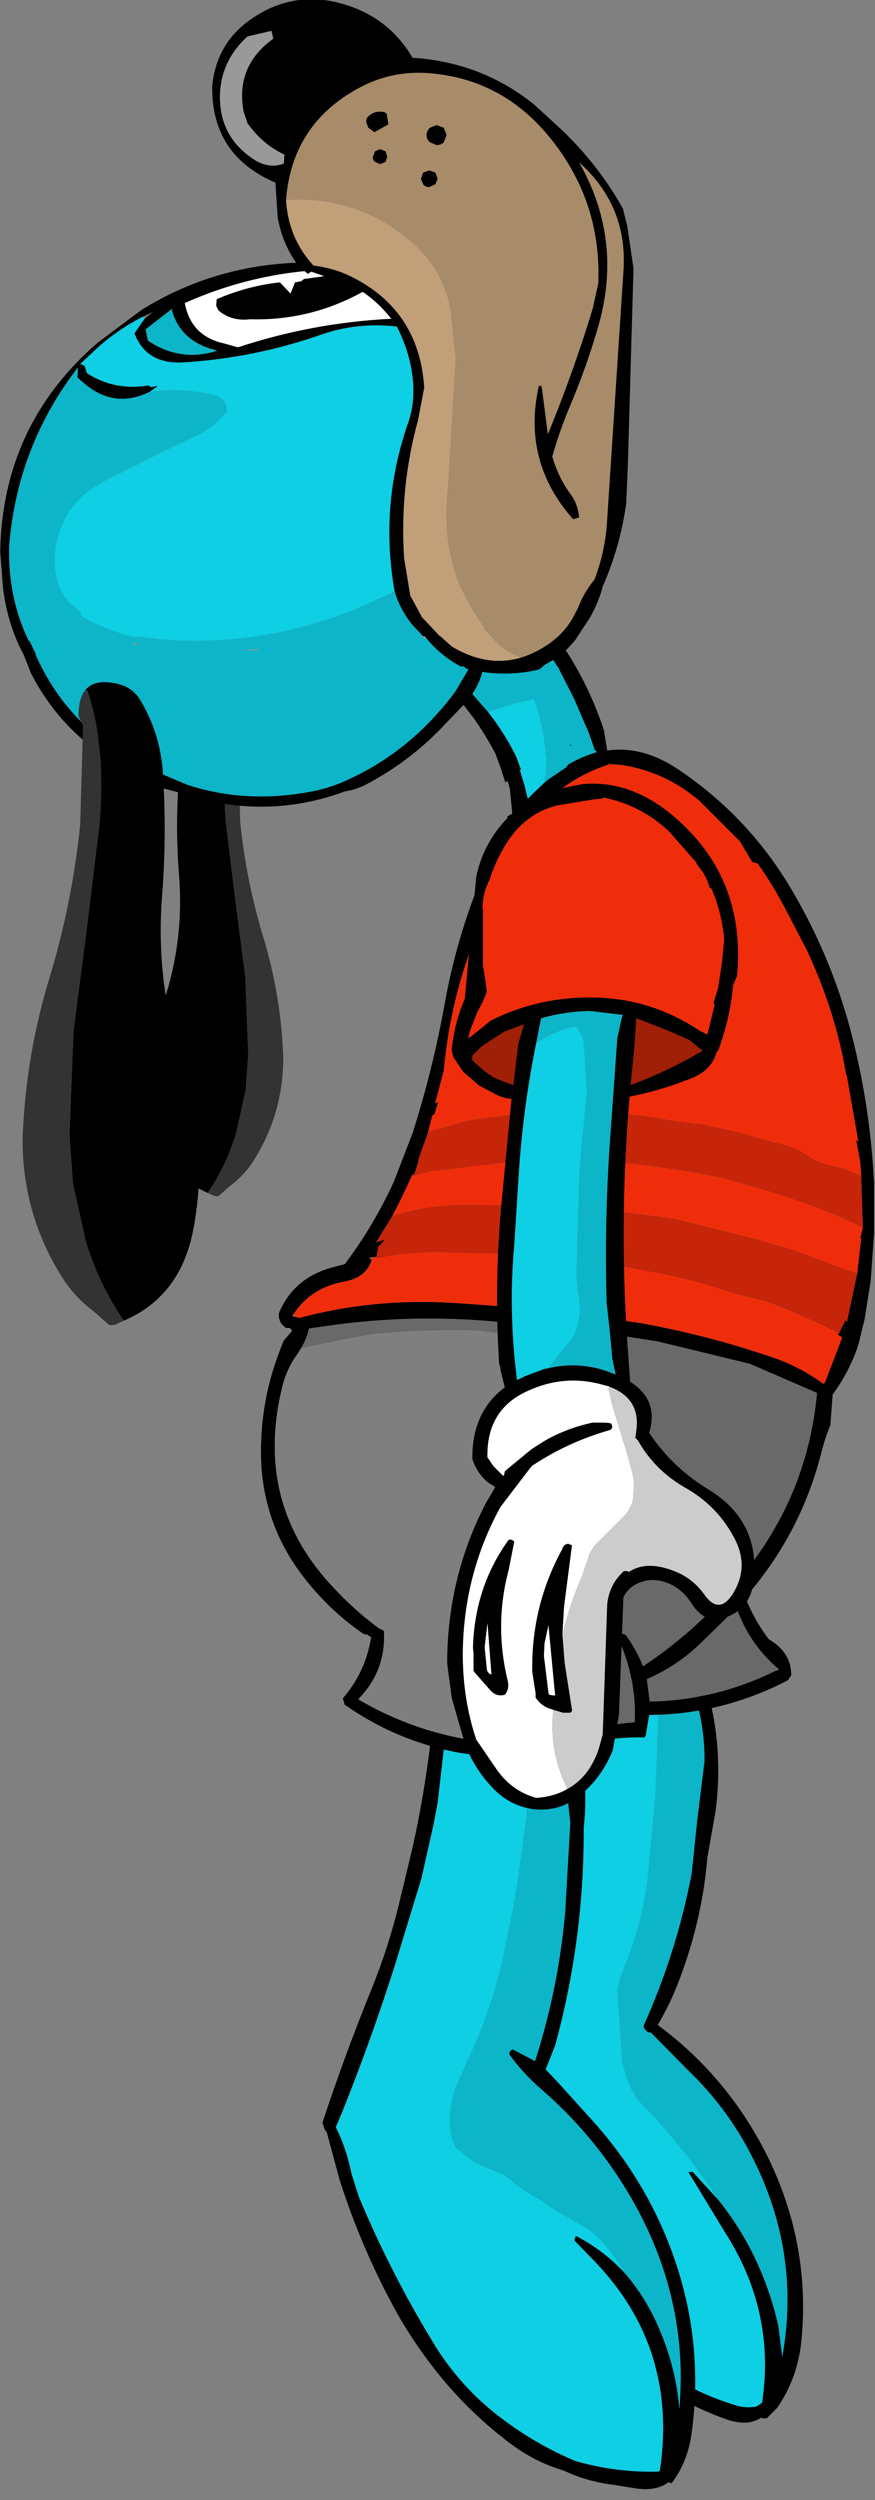 <?xml version="1.0" encoding="UTF-8" standalone="no"?>
<svg xmlns:xlink="http://www.w3.org/1999/xlink" height="142.85px" width="50.05px" xmlns="http://www.w3.org/2000/svg">
  <rect width="100%" height="100%" fill="#808080" stroke="none"/>
  <g transform="matrix(1.0, 0.0, 0.0, 1.0, 28.85, 6.85)">
    <use height="78.15" transform="matrix(0.0, -0.64, 0.64, 0.0, -28.839, 136.002)" width="223.25" xlink:href="#sprite0"/>
  </g>
  <defs>
    <g id="sprite0" transform="matrix(1.0, 0.0, 0.0, 1.0, 114.85, 38.5)">
      <use height="34.35" transform="matrix(1.0, 0.0, 0.0, 1.0, -107.95, 3.7)" width="74.6" xlink:href="#sprite1"/>
      <use height="37.75" transform="matrix(1.0, 0.0, 0.0, 1.0, -114.85, -14.15)" width="78.7" xlink:href="#sprite2"/>
      <use height="54.85" transform="matrix(1.0, 0.0, 0.0, 1.0, -48.55, -15.2)" width="105.85" xlink:href="#sprite3"/>
      <use height="15.8" transform="matrix(0.747, 0.0, 0.0, -0.747, 1.528, -13.2)" width="57.45" xlink:href="#sprite4"/>
      <use height="60.2" transform="matrix(1.0, 0.0, 0.0, 1.0, 36.35, -38.5)" width="72.05" xlink:href="#sprite5"/>
      <use height="15.8" transform="matrix(1.0, 0.0, 0.0, 1.0, -10.0, -36.5)" width="57.45" xlink:href="#sprite4"/>
      <use height="33.5" transform="matrix(1.0, 0.0, 0.0, 1.0, -53.4, 1.45)" width="91.8" xlink:href="#sprite6"/>
    </g>
    <g id="sprite1" transform="matrix(1.0, 0.0, 0.0, 1.0, 37.3, 14.75)">
      <use height="29.55" transform="matrix(1.0, 0.0, 0.0, 1.0, -37.3, -14.75)" width="74.6" xlink:href="#shape0"/>
    </g>
    <g id="shape0" transform="matrix(1.0, 0.0, 0.0, 1.0, 37.3, 14.75)">
      <path d="M-9.2 -14.75 Q-5.75 -13.65 -2.5 -11.95 -0.1 -10.7 2.5 -10.05 L8.15 -9.1 8.25 -9.1 18.15 -9.55 24.9 -10.35 Q30.65 -11.2 34.85 -7.65 L35.05 -7.45 Q37.9 -4.9 37.1 -1.4 L36.75 -0.3 Q35.95 1.75 34.45 3.2 33.3 4.2 31.8 4.9 25.0 7.95 17.4 7.0 L13.15 6.25 Q7.7 5.8 2.4 3.8 0.2 3.0 -1.8 1.8 L-1.8 1.85 Q-6.5 8.2 -13.75 11.75 -21.55 15.5 -30.05 14.65 -33.35 14.3 -35.95 12.5 L-36.9 11.55 -36.9 11.25 -36.9 11.1 -36.8 11.1 Q-37.65 9.9 -37.0 8.0 -35.5 3.7 -32.65 0.15 -26.45 -7.65 -17.2 -11.6 L-10.7 -14.55 -10.35 -14.45 -9.85 -14.65 -9.2 -14.75 M13.6 -7.75 L9.35 -7.85 Q1.4 -8.2 -5.75 -12.05 -7.2 -12.85 -8.75 -13.3 -9.8 -13.55 -10.75 -13.0 L-10.9 -13.0 Q-11.7 -12.2 -12.95 -11.8 L-15.7 -10.75 Q-22.35 -7.85 -27.9 -3.1 -33.6 1.8 -35.75 8.85 -36.0 9.7 -35.85 10.6 L-35.6 11.0 -35.55 11.1 -35.45 11.15 Q-27.3 12.35 -20.25 7.8 L-14.9 4.55 -14.9 4.9 -14.95 5.0 -17.35 7.2 Q-22.25 11.15 -28.65 12.6 L-31.4 12.95 Q-22.5 14.55 -14.25 10.6 -9.4 8.3 -5.7 4.4 L-2.45 1.2 -2.45 1.0 -2.4 0.9 -2.35 0.85 -2.15 0.65 -2.05 0.6 -1.85 0.55 Q4.7 3.5 11.75 4.85 L16.55 5.35 21.8 6.0 Q29.45 6.0 34.7 0.75 L34.75 0.7 35.45 -0.2 35.85 -1.5 Q36.3 -4.2 34.9 -6.0 34.0 -7.1 32.45 -7.85 28.25 -9.85 23.4 -9.1 L13.85 -7.9 13.7 -7.85 13.6 -7.75" fill="#000000" fill-rule="evenodd" stroke="none"/>
      <path d="M-35.6 11.0 L-35.85 10.6 Q-36.0 9.7 -35.75 8.85 -33.6 1.8 -27.9 -3.1 -22.35 -7.85 -15.7 -10.75 L-12.95 -11.8 Q-11.7 -12.2 -10.9 -13.0 L-10.75 -13.0 Q-9.8 -13.55 -8.75 -13.3 -7.2 -12.85 -5.75 -12.05 1.4 -8.2 9.35 -7.85 L13.6 -7.75 13.85 -7.9 23.4 -9.1 Q28.25 -9.85 32.45 -7.85 34.0 -7.1 34.9 -6.0 36.3 -4.2 35.85 -1.5 L35.45 -0.2 34.75 0.2 31.9 1.35 27.65 1.95 18.65 1.6 11.65 0.95 Q7.05 0.45 2.85 -1.4 L1.4 -1.8 -5.1 -1.35 -6.35 -1.0 Q-7.9 -0.55 -9.05 0.6 -12.4 3.85 -16.35 6.55 L-17.35 7.2 -14.95 5.0 -14.9 4.9 -14.9 4.55 -20.25 7.8 Q-27.3 12.35 -35.45 11.15 L-35.6 11.0" fill="#0ecfe4" fill-rule="evenodd" stroke="none"/>
      <path d="M35.45 -0.2 L34.75 0.7 34.7 0.75 Q29.45 6.0 21.8 6.0 L16.55 5.35 11.75 4.85 Q4.7 3.5 -1.85 0.55 L-2.05 0.6 -2.15 0.65 -2.35 0.85 -2.4 0.9 -2.45 1.0 -2.45 1.2 -5.7 4.4 Q-9.4 8.3 -14.25 10.6 -22.5 14.55 -31.4 12.95 L-28.65 12.6 Q-22.25 11.15 -17.35 7.2 L-16.35 6.55 Q-12.4 3.85 -9.05 0.6 -7.9 -0.55 -6.35 -1.0 L-5.1 -1.35 1.4 -1.8 2.85 -1.4 Q7.05 0.45 11.65 0.95 L18.65 1.6 27.65 1.95 31.9 1.35 34.75 0.2 35.45 -0.2" fill="#0db5c8" fill-rule="evenodd" stroke="none"/>
    </g>
    <g id="sprite2" transform="matrix(1.0, 0.0, 0.0, 1.0, 39.8, 21.1)">
      <use height="33.3" transform="matrix(1.0, 0.0, 0.0, 1.0, -38.8, -16.65)" width="77.65" xlink:href="#shape1"/>
    </g>
    <g id="shape1" transform="matrix(1.0, 0.0, 0.0, 1.0, 38.8, 16.65)">
      <path d="M13.45 -9.8 L18.65 -8.55 Q25.75 -7.0 33.0 -6.5 37.2 -6.2 38.75 -2.75 39.0 -2.2 38.75 -1.65 L37.5 0.45 Q35.5 3.15 32.25 4.7 26.5 7.4 20.2 6.7 10.3 6.75 0.8 4.15 L-1.35 3.3 -2.45 4.35 -6.1 7.65 Q-12.0 12.9 -19.45 15.2 -26.45 17.35 -33.8 16.35 -36.4 16.0 -38.3 14.55 L-38.2 14.25 -38.35 14.05 Q-39.05 12.9 -38.7 11.05 L-38.4 9.15 Q-38.1 6.9 -37.15 4.9 -36.4 2.35 -34.75 0.15 -31.75 -3.85 -27.75 -6.9 -25.6 -8.55 -23.25 -9.9 -17.5 -13.1 -11.25 -15.1 L-7.0 -16.25 -6.7 -16.45 -6.1 -16.65 Q-0.05 -14.65 5.85 -12.25 9.55 -10.75 13.45 -9.8 M35.45 0.8 L37.3 -1.8 37.65 -2.55 Q36.25 -4.8 33.35 -5.1 L22.45 -6.35 20.6 -6.7 15.7 -7.8 7.7 -10.25 Q1.15 -12.35 -5.2 -14.9 L-6.5 -15.45 Q-8.4 -14.5 -10.65 -14.05 L-12.7 -13.4 Q-19.4 -10.6 -25.65 -6.8 -29.4 -4.55 -32.1 -1.15 -34.7 2.15 -36.3 5.95 -37.35 9.6 -37.25 13.35 L-37.2 13.5 Q-25.95 15.2 -18.05 7.25 L-16.6 5.85 -16.35 5.95 -16.2 6.0 Q-17.5 8.5 -19.5 10.35 -21.15 11.8 -23.3 12.9 -27.35 14.9 -31.65 15.25 -21.15 16.15 -11.75 10.3 -6.95 7.3 -3.2 3.0 -1.7 1.25 0.0 0.05 0.3 0.05 0.4 0.3 L0.45 0.35 -0.6 2.35 Q5.9 4.45 12.8 5.05 L20.7 5.5 28.45 4.65 30.55 4.1 Q33.45 2.95 35.45 0.8 M-37.2 13.5 L-37.2 13.55 -37.2 13.5" fill="#000000" fill-rule="evenodd" stroke="none"/>
      <path d="M-19.5 10.35 Q-17.5 8.5 -16.2 6.0 L-16.35 5.95 -16.6 5.85 -18.05 7.25 Q-25.95 15.2 -37.2 13.5 L-37.25 13.35 Q-37.35 9.6 -36.3 5.95 -34.7 2.15 -32.1 -1.15 -29.4 -4.55 -25.65 -6.8 -19.4 -10.6 -12.7 -13.4 L-10.65 -14.05 Q-8.4 -14.5 -6.5 -15.45 L-5.2 -14.9 Q1.15 -12.35 7.7 -10.25 L15.7 -7.8 20.6 -6.7 22.45 -6.35 33.35 -5.1 Q36.25 -4.8 37.65 -2.55 L37.3 -1.8 35.45 0.8 34.05 1.2 32.3 1.55 24.05 1.75 21.3 1.6 15.8 0.85 13.05 0.4 7.8 -0.7 Q3.35 -1.8 -0.7 -3.75 L-2.75 -4.65 Q-5.05 -5.6 -7.45 -5.1 L-8.3 -4.75 -9.7 -3.0 -10.7 -0.5 -11.1 0.1 Q-12.25 1.3 -12.95 2.75 L-13.25 3.2 -13.85 4.05 -15.7 7.25 -16.9 8.55 Q-18.15 9.55 -19.5 10.35" fill="#0ecfe4" fill-rule="evenodd" stroke="none"/>
      <path d="M-19.5 10.35 Q-18.15 9.55 -16.9 8.55 L-15.7 7.25 -13.85 4.05 -13.25 3.2 -12.95 2.75 Q-12.25 1.3 -11.1 0.1 L-10.7 -0.5 -9.7 -3.0 -8.3 -4.75 -7.45 -5.1 Q-5.05 -5.6 -2.75 -4.65 L-0.7 -3.75 Q3.35 -1.8 7.8 -0.7 L13.05 0.4 15.8 0.85 21.3 1.6 24.05 1.75 32.3 1.55 34.05 1.2 35.45 0.8 Q33.45 2.95 30.55 4.1 L28.45 4.65 20.7 5.5 12.8 5.05 Q5.9 4.45 -0.6 2.35 L0.45 0.35 0.4 0.3 Q0.3 0.05 0.0 0.05 -1.7 1.25 -3.2 3.0 -6.95 7.3 -11.75 10.3 -21.15 16.15 -31.65 15.25 -27.35 14.9 -23.3 12.9 -21.15 11.8 -19.5 10.35" fill="#0db5c8" fill-rule="evenodd" stroke="none"/>
    </g>
    <g id="sprite3" transform="matrix(1.0, 0.0, 0.0, 1.0, 52.9, 27.4)">
      <use height="54.85" transform="matrix(1.0, 0.0, 0.0, 1.0, -52.9, -27.4)" width="105.85" xlink:href="#shape2"/>
    </g>
    <g id="shape2" transform="matrix(1.0, 0.0, 0.0, 1.0, 52.9, 27.4)">
      <path d="M5.55 -11.7 L5.55 -11.8 5.6 -11.8 5.55 -11.7" fill="#ffffff" fill-rule="evenodd" stroke="none"/>
      <path d="M3.45 -13.65 Q8.75 -12.0 14.25 -11.0 21.6 -9.7 28.35 -6.5 29.8 -5.8 31.05 -4.9 L33.6 -5.15 34.3 -5.35 34.15 -5.55 35.4 -5.95 36.75 -6.45 Q38.35 -7.3 39.85 -8.35 L41.55 -9.65 41.75 -9.55 Q44.0 -11.35 46.55 -12.5 L47.25 -12.75 Q49.0 -12.9 50.5 -12.3 L50.7 -12.2 50.75 -12.1 50.8 -12.0 50.9 -11.9 Q53.65 -10.2 52.7 -6.95 L52.6 -6.6 Q52.2 -4.8 51.0 -3.5 L51.2 -3.0 50.85 -3.35 Q49.65 -2.2 47.8 -1.45 L46.55 -0.55 Q43.05 1.85 38.85 3.25 L37.0 3.55 Q37.45 6.7 35.35 9.85 31.1 16.2 24.55 20.05 18.1 23.85 10.85 25.6 5.5 26.9 0.0 27.3 L-1.55 27.4 -6.1 27.4 -10.35 27.1 -13.8 26.55 -16.05 26.0 Q-18.45 25.2 -20.5 23.7 L-23.2 23.5 Q-24.3 23.05 -25.45 22.75 -32.9 20.9 -38.6 15.9 -40.65 16.7 -42.35 18.0 -43.5 20.0 -45.55 20.0 L-46.0 19.7 Q-49.05 13.85 -49.1 7.3 L-50.9 7.0 -51.1 6.9 Q-51.05 2.9 -52.25 -0.9 L-52.5 -0.6 Q-53.2 -4.2 -52.7 -8.0 L-52.5 -9.55 Q-51.45 -15.3 -48.15 -19.95 L-47.95 -19.95 -47.9 -20.0 -47.65 -20.05 -47.65 -20.1 Q-45.2 -18.0 -42.15 -17.55 L-42.1 -17.65 -41.9 -17.95 -41.9 -18.05 -41.9 -18.15 -41.85 -18.25 Q-39.65 -21.45 -36.5 -23.8 -32.3 -26.95 -27.0 -27.35 -21.55 -27.65 -16.55 -25.7 L-15.75 -25.4 -15.6 -25.3 -15.5 -25.2 -14.8 -24.6 -14.75 -24.65 -14.55 -24.8 -14.55 -25.15 Q-14.1 -25.85 -13.25 -25.8 -10.0 -24.45 -9.1 -20.85 L-8.85 -19.9 Q-5.4 -17.3 -1.45 -15.5 L2.95 -13.8 3.45 -13.65 M2.95 -12.45 L0.4 -13.35 0.35 -13.35 0.35 -13.3 -0.85 -13.7 -0.85 -13.85 -1.05 -13.95 Q-2.85 -14.75 -4.55 -15.65 L-6.9 -17.1 -6.65 -16.3 -7.3 -16.9 -8.0 -17.05 -8.2 -17.05 -8.25 -17.5 -8.3 -17.75 -8.45 -17.5 -8.5 -17.5 Q-10.05 -18.0 -10.4 -19.9 -10.95 -22.95 -13.35 -24.5 L-13.5 -24.6 -13.55 -24.3 -13.65 -24.0 -13.65 -23.95 Q-11.9 -17.45 -12.3 -10.4 -12.75 -2.95 -13.8 4.35 L-14.0 5.75 -14.1 6.45 Q-15.2 12.6 -17.25 18.55 -18.05 20.8 -19.45 22.75 L-19.55 22.85 -19.45 23.0 -15.4 24.55 -15.15 24.15 -15.05 24.25 -13.85 24.85 -14.0 25.0 -13.9 25.0 -9.65 25.9 -6.55 26.25 -6.45 26.15 -6.4 26.2 -5.6 26.4 -4.1 26.35 -1.0 26.25 -0.2 26.2 0.3 26.15 0.35 26.15 2.25 25.8 2.05 26.0 8.05 24.95 8.05 24.9 Q13.55 24.0 19.05 21.45 L22.05 19.9 23.55 19.1 Q25.3 18.15 26.9 17.0 L27.05 16.5 28.9 15.4 28.85 15.45 32.5 11.8 Q35.1 8.75 35.7 4.9 L35.8 3.7 35.75 3.65 35.65 3.4 Q34.0 -1.4 29.6 -4.05 L27.65 -5.5 27.2 -5.9 26.6 -6.1 26.45 -6.2 25.8 -6.5 Q23.3 -7.7 20.9 -8.0 L20.75 -8.05 Q15.0 -10.45 8.45 -11.05 L5.6 -11.8 5.55 -11.8 5.55 -11.7 5.6 -11.55 4.5 -11.9 4.45 -12.05 4.15 -12.15 2.95 -12.45 M40.45 -7.1 Q38.6 -5.65 36.5 -4.6 L35.3 -4.15 35.25 -4.25 33.95 -3.85 32.7 -3.55 33.0 -3.25 34.15 -2.05 34.5 -1.6 35.55 -0.05 35.6 -0.05 35.75 0.05 Q36.5 1.35 36.85 2.6 L37.0 2.55 37.0 2.45 37.75 2.2 38.7 1.85 41.6 0.6 44.55 -0.9 44.55 -0.95 45.65 -1.6 45.7 -1.7 46.3 -2.0 49.05 -3.95 Q50.5 -5.35 51.45 -7.15 L51.75 -8.0 51.65 -8.45 Q51.65 -9.4 51.1 -10.2 L50.75 -10.6 49.0 -11.2 47.25 -11.4 42.05 -8.5 40.45 -7.1 M-16.35 -23.8 L-16.9 -24.15 Q-18.2 -25.1 -19.85 -25.5 -29.9 -27.95 -37.25 -21.35 -39.6 -19.25 -41.4 -16.8 L-41.4 -16.75 -41.6 -16.4 Q-45.15 -16.2 -47.7 -18.7 -50.9 -13.25 -51.55 -7.0 L-51.65 -5.8 -51.55 -2.2 Q-50.15 1.65 -49.75 5.9 L-49.75 6.0 Q-45.95 6.2 -42.3 4.55 -41.95 4.4 -41.8 4.7 L-41.9 5.1 -42.0 5.25 Q-43.35 6.2 -44.75 6.75 -40.8 12.75 -34.75 17.05 -28.35 21.55 -20.4 22.3 L-20.35 22.3 -17.75 16.3 -15.8 8.25 -15.75 8.05 -15.35 5.45 -15.25 4.5 -14.0 -6.3 Q-13.3 -13.7 -14.3 -21.0 L-14.6 -23.1 Q-15.5 -23.3 -16.35 -23.8 M-44.95 18.8 Q-42.7 16.2 -39.5 15.1 L-40.55 14.1 -42.55 12.05 Q-44.75 9.8 -45.9 7.1 L-47.9 7.35 Q-47.8 13.2 -45.2 18.5 L-45.05 18.9 -44.95 18.8" fill="#000000" fill-rule="evenodd" stroke="none"/>
      <path d="M-19.45 23.0 L-19.55 22.85 -19.45 22.75 -19.45 23.0" fill="#c90303" fill-rule="evenodd" stroke="none"/>
      <path d="M-51.55 -7.0 Q-50.9 -13.25 -47.7 -18.7 -45.15 -16.2 -41.6 -16.4 L-41.4 -16.75 -41.4 -16.8 Q-39.6 -19.25 -37.25 -21.35 -29.9 -27.95 -19.85 -25.5 -18.2 -25.1 -16.9 -24.15 L-16.35 -23.8 -15.5 -19.65 -15.1 -17.45 Q-14.7 -13.35 -14.75 -9.2 -14.8 -6.5 -15.5 -3.95 L-15.8 -2.45 Q-16.2 0.95 -17.75 4.1 L-18.15 4.95 -19.9 4.35 -21.3 3.75 Q-24.75 2.2 -27.85 0.1 L-29.05 -0.8 -31.6 -3.45 Q-32.75 -4.85 -34.35 -5.25 L-34.85 -5.3 -35.35 -5.3 -36.35 -5.1 -36.85 -5.0 -38.6 -4.75 -39.85 -4.65 -41.35 -4.55 -47.85 -5.1 Q-50.05 -5.55 -51.55 -7.0" fill="#7f7f7f" fill-rule="evenodd" stroke="none"/>
      <path d="M-51.55 -7.0 Q-50.05 -5.55 -47.85 -5.1 L-41.35 -4.55 -39.85 -4.65 -38.6 -4.75 -36.85 -5.0 -36.35 -5.1 -35.35 -5.3 -34.85 -5.3 -34.35 -5.25 Q-32.75 -4.85 -31.6 -3.45 L-29.05 -0.8 -27.85 0.1 Q-24.75 2.2 -21.3 3.75 L-19.9 4.35 -18.15 4.95 -17.75 4.1 Q-16.2 0.95 -15.8 -2.45 L-15.5 -3.95 Q-14.8 -6.5 -14.75 -9.2 -14.7 -13.35 -15.1 -17.45 L-15.5 -19.65 -16.35 -23.8 Q-15.5 -23.3 -14.6 -23.1 L-14.3 -21.0 Q-13.3 -13.7 -14.0 -6.3 L-15.25 4.5 -15.35 5.45 -15.75 8.05 -15.8 8.25 -17.75 16.3 -20.35 22.3 -20.4 22.3 Q-28.35 21.55 -34.75 17.05 -40.8 12.75 -44.75 6.75 -43.35 6.2 -42.0 5.25 L-41.9 5.1 -41.8 4.7 Q-41.95 4.4 -42.3 4.55 -45.95 6.2 -49.75 6.0 L-49.75 5.9 Q-50.15 1.65 -51.55 -2.2 L-51.65 -5.8 -51.55 -7.0 M-45.2 18.5 Q-47.8 13.2 -47.9 7.35 L-45.9 7.1 Q-44.75 9.8 -42.55 12.05 L-40.55 14.1 -39.5 15.1 Q-42.7 16.2 -44.95 18.8 L-45.2 18.5" fill="#696969" fill-rule="evenodd" stroke="none"/>
      <path d="M2.95 -12.45 L4.15 -12.15 4.45 -12.05 4.5 -11.9 5.6 -11.55 5.55 -11.7 5.6 -11.8 8.45 -11.05 Q15.0 -10.45 20.75 -8.05 L20.9 -8.0 Q23.3 -7.7 25.8 -6.5 L26.45 -6.2 26.6 -6.1 27.2 -5.9 27.65 -5.5 29.6 -4.05 Q34.0 -1.4 35.65 3.4 L35.75 3.65 35.8 3.7 35.7 4.9 Q35.1 8.75 32.5 11.8 L28.85 15.45 28.9 15.4 27.05 16.5 26.9 17.0 Q25.3 18.15 23.55 19.1 L22.05 19.9 19.05 21.45 Q13.55 24.0 8.05 24.9 L8.05 24.95 2.05 26.0 2.25 25.8 0.35 26.15 0.3 26.15 -0.2 26.2 -1.0 26.25 -0.35 24.8 -0.1 23.8 Q0.1 22.55 0.85 21.45 1.55 20.45 1.85 19.2 2.3 17.3 2.9 15.45 L3.65 12.0 3.7 11.4 4.0 9.2 4.15 8.4 4.3 7.4 4.55 5.2 4.85 1.6 4.9 0.8 4.75 -2.8 4.65 -3.6 4.55 -4.6 4.05 -8.4 3.9 -9.2 3.15 -11.8 2.95 -12.45 M-5.6 26.4 L-6.4 26.2 -6.45 26.15 -6.55 26.25 -9.65 25.9 -9.5 25.35 -7.6 20.2 -6.7 17.2 -4.8 9.6 -4.65 8.6 -3.9 2.4 -3.65 -1.0 -3.55 -8.8 Q-3.5 -12.35 -4.55 -15.65 -2.85 -14.75 -1.05 -13.95 L-0.7 -12.75 -0.55 -12.2 -0.45 -11.2 0.0 -7.4 0.05 -6.8 0.3 -5.0 0.45 -3.6 0.65 0.4 0.55 1.45 Q0.4 1.8 0.4 2.2 L0.05 6.2 Q-0.4 10.1 -1.15 13.8 L-2.3 17.85 -3.0 20.0 Q-4.1 23.4 -5.6 26.4 M-13.9 25.0 L-14.0 25.0 -13.85 24.85 -13.9 25.0 M-15.05 24.25 L-15.15 24.15 -15.4 24.55 -19.45 23.0 -19.45 22.75 Q-18.05 20.8 -17.25 18.55 -15.2 12.6 -14.1 6.45 L-14.0 5.75 -13.8 4.35 Q-12.75 -2.95 -12.3 -10.4 -11.9 -17.45 -13.65 -23.95 L-13.65 -24.0 -13.55 -24.3 -13.35 -24.5 Q-10.95 -22.95 -10.4 -19.9 -10.05 -18.0 -8.5 -17.5 L-8.45 -17.5 -8.25 -17.5 -8.2 -17.05 -8.35 -17.05 Q-7.75 -14.3 -7.8 -11.4 L-7.9 -7.2 -8.0 -3.4 Q-8.0 -1.7 -8.25 0.0 L-8.4 1.2 -8.9 4.0 -9.6 7.8 Q-10.25 11.35 -11.45 14.8 L-11.9 16.6 -12.2 17.8 Q-13.45 21.15 -15.05 24.25 M0.35 -13.3 L0.35 -13.35 0.4 -13.35 0.35 -13.3" fill="#f02d0b" fill-rule="evenodd" stroke="none"/>
      <path d="M0.4 -13.35 L2.95 -12.45 3.15 -11.8 3.9 -9.2 4.05 -8.4 4.55 -4.6 4.65 -3.6 4.75 -2.8 4.9 0.8 4.85 1.6 4.55 5.2 4.3 7.4 4.15 8.4 4.0 9.2 3.7 11.4 3.65 12.0 2.9 15.45 Q2.3 17.3 1.85 19.2 1.55 20.45 0.85 21.45 0.1 22.55 -0.1 23.8 L-0.35 24.8 -1.0 26.25 -4.1 26.35 -5.6 26.4 Q-4.1 23.4 -3.0 20.0 L-2.3 17.85 -1.15 13.8 Q-0.4 10.1 0.05 6.2 L0.4 2.2 Q0.4 1.8 0.55 1.45 L0.65 0.4 0.45 -3.6 0.3 -5.0 0.05 -6.8 0.0 -7.4 -0.45 -11.2 -0.55 -12.2 -0.7 -12.75 -1.05 -13.95 -0.85 -13.85 -0.85 -13.7 0.35 -13.3 0.4 -13.35 M-9.65 25.9 L-13.9 25.0 -13.85 24.85 -15.05 24.25 Q-13.45 21.15 -12.2 17.8 L-11.9 16.6 -11.45 14.8 Q-10.25 11.35 -9.6 7.8 L-8.9 4.0 -8.4 1.2 -8.25 0.0 Q-8.0 -1.7 -8.0 -3.4 L-7.9 -7.2 -7.8 -11.4 Q-7.75 -14.3 -8.35 -17.05 L-8.2 -17.05 -8.0 -17.05 -7.3 -16.9 -6.65 -16.3 -6.9 -17.1 -4.55 -15.65 Q-3.5 -12.35 -3.55 -8.8 L-3.65 -1.0 -3.9 2.4 -4.65 8.6 -4.8 9.6 -6.7 17.2 -7.6 20.2 -9.5 25.35 -9.65 25.9" fill="#c62509" fill-rule="evenodd" stroke="none"/>
      <path d="M34.15 -2.05 L33.0 -3.25 32.7 -3.55 33.95 -3.85 35.25 -4.25 35.3 -4.15 36.5 -4.6 Q38.6 -5.65 40.45 -7.1 L41.25 -4.6 41.6 -2.95 41.4 -2.9 Q39.55 -2.3 37.65 -2.05 L36.15 -1.85 34.15 -2.05" fill="#0ecfe4" fill-rule="evenodd" stroke="none"/>
      <path d="M34.15 -2.05 L36.15 -1.85 37.65 -2.05 Q39.55 -2.3 41.4 -2.9 L41.6 -2.95 41.25 -4.6 40.45 -7.1 42.05 -8.5 47.25 -11.4 49.0 -11.2 50.75 -10.6 51.1 -10.2 Q51.65 -9.4 51.65 -8.45 L51.75 -8.0 51.45 -7.15 Q50.5 -5.35 49.05 -3.95 L46.3 -2.0 45.7 -1.7 45.65 -1.6 44.55 -0.95 44.55 -0.9 41.6 0.6 38.7 1.85 37.75 2.2 37.0 2.45 37.0 2.55 36.85 2.6 Q36.5 1.35 35.75 0.05 L35.6 -0.05 35.55 -0.05 34.5 -1.6 34.15 -2.05" fill="#0db5c8" fill-rule="evenodd" stroke="none"/>
    </g>
    <g id="sprite4" transform="matrix(1.0, 0.0, 0.0, 1.0, 28.75, 7.9)">
      <use height="15.8" transform="matrix(1.0, 0.0, 0.0, 1.0, -28.75, -7.9)" width="57.45" xlink:href="#shape3"/>
    </g>
    <g id="shape3" transform="matrix(1.0, 0.0, 0.0, 1.0, 28.75, 7.9)">
      <path d="M28.05 -2.25 L27.95 -2.1 Q25.55 -1.3 23.0 -1.05 L22.0 -0.95 Q18.85 -0.75 15.75 -1.05 L6.75 -2.15 -2.5 -3.35 -11.75 -3.7 -16.0 -3.4 -21.2 -2.25 Q-25.1 -1.05 -28.3 1.15 L-28.55 0.6 -28.6 0.5 -28.7 0.35 -28.65 0.3 -28.7 0.15 -28.7 -0.15 -27.5 -1.5 Q-26.15 -3.35 -24.05 -4.6 -18.6 -7.9 -12.15 -7.9 -4.7 -7.65 2.45 -5.45 9.1 -3.45 16.0 -2.75 L24.8 -2.5 25.7 -2.9 Q27.3 -2.9 28.05 -2.25" fill="#333333" fill-rule="evenodd" stroke="none"/>
      <path d="M-28.3 1.15 Q-25.1 -1.05 -21.2 -2.25 L-16.0 -3.4 -11.75 -3.7 -2.5 -3.35 6.75 -2.15 15.75 -1.05 Q18.85 -0.75 22.0 -0.95 L23.0 -1.05 Q25.55 -1.3 27.95 -2.1 L28.05 -2.25 28.15 -2.15 Q29.0 -1.3 28.55 0.6 28.25 1.95 27.05 2.65 24.05 4.45 20.45 4.65 14.9 5.0 9.4 4.55 1.8 4.0 -5.3 6.35 -12.5 8.75 -19.95 7.4 -26.1 6.3 -28.3 1.15" fill="#000000" fill-rule="evenodd" stroke="none"/>
    </g>
    <g id="sprite5" transform="matrix(1.0, 0.0, 0.0, 1.0, 39.75, 31.0)">
      <use height="60.2" transform="matrix(1.0, 0.0, 0.0, 1.0, -39.75, -31.0)" width="72.05" xlink:href="#shape4"/>
    </g>
    <g id="shape4" transform="matrix(1.0, 0.0, 0.0, 1.0, 39.75, 31.0)">
      <path d="M4.6 -15.75 L2.85 -18.0 1.85 -17.8 Q-0.1 -14.9 0.95 -11.6 L1.15 -12.3 Q2.0 -14.9 4.5 -15.65 L4.7 -15.6 4.6 -15.75 M3.8 -18.1 L4.4 -17.35 4.0 -18.2 Q2.9 -20.4 1.25 -22.25 L-0.25 -23.85 -0.35 -23.95 -0.25 -23.8 -0.4 -23.45 -1.05 -23.25 Q-2.65 -20.8 -2.15 -17.75 L-2.3 -17.55 -2.2 -16.9 -2.7 -17.6 Q-4.25 -20.65 -2.1 -23.35 L-1.45 -24.1 -0.55 -24.05 Q-7.6 -29.5 -16.55 -30.2 -21.15 -30.3 -24.95 -28.45 L-25.0 -28.35 -25.55 -28.1 -26.15 -27.8 -26.15 -27.85 Q-31.05 -25.7 -34.2 -21.4 L-36.55 -17.45 -36.45 -17.45 -37.7 -14.55 -37.85 -14.15 Q-39.55 -8.85 -38.35 -2.9 -38.0 -1.25 -37.25 0.3 -34.65 5.85 -29.45 9.7 L-27.5 10.85 -27.45 10.7 -27.4 10.6 -27.25 10.45 -27.25 10.35 -27.25 10.15 Q-26.25 8.35 -24.8 7.15 L-24.55 6.95 -24.55 6.8 -23.55 5.85 Q-22.2 4.75 -20.55 4.25 -12.95 2.9 -5.65 5.4 -3.9 6.05 -1.9 5.9 0.65 5.7 3.1 4.45 3.5 0.95 2.4 -2.25 0.3 -8.2 -0.1 -14.6 -0.3 -17.95 2.5 -19.0 L3.8 -18.1 M4.6 -18.35 Q8.5 -12.05 8.8 -4.55 10.6 -5.8 12.85 -6.2 L15.95 -6.4 Q18.4 -12.15 24.6 -12.05 28.55 -11.65 30.7 -8.35 33.15 -4.65 31.9 -0.35 30.7 3.75 27.1 5.85 26.7 12.05 22.9 16.75 L20.65 19.2 Q17.55 22.45 13.65 24.65 L12.05 25.05 8.3 25.6 -9.2 25.1 -12.7 24.95 Q-16.6 24.4 -20.1 22.85 -21.5 22.5 -22.9 21.7 L-24.95 20.35 -26.25 19.15 -27.05 17.75 -27.2 17.55 -27.5 17.2 Q-28.1 14.75 -27.75 12.2 L-27.7 12.1 Q-29.45 11.65 -30.9 10.2 L-32.3 8.85 Q-35.6 5.8 -37.7 1.85 -38.25 0.85 -38.4 -0.2 -41.1 -7.5 -38.45 -15.2 L-38.0 -16.9 -37.15 -18.7 -36.65 -19.75 -36.3 -20.1 -35.85 -20.85 -35.7 -21.0 Q-32.8 -25.7 -27.85 -28.25 L-26.2 -28.9 Q-23.5 -30.35 -20.2 -30.75 L-17.0 -31.0 Q-5.7 -30.8 1.65 -22.3 L4.6 -18.35 M1.25 -9.75 Q3.45 -3.1 3.8 3.95 5.2 2.85 6.2 1.4 3.6 -3.3 3.75 -8.65 3.55 -10.35 4.55 -11.5 L4.95 -11.7 5.55 -11.65 Q6.75 -8.85 7.05 -6.0 L6.05 -5.05 7.05 -4.65 7.15 -4.1 7.35 -3.85 7.6 -2.05 8.0 -3.2 7.8 -3.5 8.05 -3.8 Q7.5 -9.35 5.2 -14.5 2.25 -13.95 1.6 -11.0 L1.25 -9.75 M17.65 -5.65 L18.45 -5.6 Q19.35 -7.55 21.25 -8.9 L22.3 -9.25 Q26.35 -10.0 28.8 -6.6 L29.5 -6.75 29.0 -8.9 Q26.9 -11.2 23.95 -11.35 20.3 -11.5 18.25 -8.65 17.1 -7.15 17.65 -5.65 M14.4 -5.45 Q11.0 -5.25 8.55 -3.0 8.35 -1.3 7.65 0.2 4.65 6.45 -2.35 6.9 L-5.25 6.35 Q-11.2 4.7 -17.55 5.1 L-20.9 5.65 -22.85 6.7 -22.9 6.75 -24.55 8.3 -24.55 8.35 -25.45 9.35 Q-27.35 12.5 -26.45 15.55 -26.1 16.7 -25.35 17.85 -24.4 19.3 -22.95 20.15 L-22.1 20.6 Q-20.65 21.15 -19.5 22.1 -16.95 23.1 -14.05 23.25 L8.05 24.7 Q13.85 25.1 17.75 20.75 11.0 24.6 3.45 22.55 -0.3 21.5 -3.95 19.95 -6.2 19.0 -8.5 18.35 -10.45 18.9 -12.1 20.15 -12.9 20.65 -13.95 20.75 L-14.1 20.2 Q-8.9 15.6 -2.15 17.15 L-2.25 17.4 -6.5 17.95 Q-0.9 20.25 4.7 21.95 L6.95 22.45 Q14.3 22.75 20.0 18.1 25.4 13.7 25.75 6.85 25.85 4.05 24.65 1.55 21.45 -4.9 14.4 -5.45 M22.1 3.55 L21.15 3.7 20.45 2.45 20.85 1.9 21.35 1.7 21.7 1.75 Q22.45 2.35 22.25 3.35 L22.1 3.55 M20.85 8.65 L20.2 8.9 19.55 8.65 Q19.3 8.4 19.3 8.0 L19.55 7.4 Q19.8 7.1 20.2 7.1 20.55 7.1 20.85 7.4 L21.1 8.0 20.85 8.65 M18.25 3.6 L17.8 3.45 17.6 2.95 17.8 2.5 Q17.95 2.3 18.25 2.3 L18.75 2.5 18.95 2.95 18.75 3.45 18.25 3.6 M16.3 6.6 L16.85 6.8 17.05 7.35 16.85 7.9 16.3 8.1 15.8 7.9 15.55 7.35 Q15.55 7.0 15.8 6.8 L16.3 6.6 M-34.25 19.9 L-34.25 20.05 -34.3 20.05 -34.3 19.9 -34.25 19.9" fill="#000000" fill-rule="evenodd" stroke="none"/>
      <path d="M1.25 -9.75 L1.6 -11.0 Q2.25 -13.95 5.2 -14.5 7.5 -9.35 8.05 -3.8 L7.8 -3.5 8.0 -3.2 7.6 -2.05 7.35 -3.85 7.15 -4.1 7.05 -4.65 6.05 -5.05 7.05 -6.0 Q6.75 -8.85 5.55 -11.65 L4.95 -11.7 4.55 -11.5 Q3.55 -10.35 3.75 -8.65 3.6 -3.3 6.2 1.4 5.2 2.85 3.8 3.95 3.45 -3.1 1.25 -9.75" fill="#ffffff" fill-rule="evenodd" stroke="none"/>
      <path d="M-26.45 15.55 Q-26.1 14.55 -25.4 13.65 L-23.9 12.25 -23.85 12.3 -23.25 11.9 Q-18.1 8.25 -11.5 9.0 L0.2 9.7 4.6 9.25 Q8.3 8.55 10.75 5.65 14.8 0.85 14.4 -5.45 21.45 -4.9 24.65 1.55 25.85 4.05 25.75 6.85 25.4 13.7 20.0 18.1 14.3 22.75 6.95 22.45 L4.7 21.95 Q-0.9 20.25 -6.5 17.95 L-2.25 17.4 -2.15 17.15 Q-8.9 15.6 -14.1 20.2 L-13.95 20.75 Q-12.9 20.65 -12.1 20.15 -10.45 18.9 -8.5 18.35 -6.2 19.0 -3.95 19.95 -0.3 21.5 3.45 22.55 11.0 24.6 17.75 20.75 13.85 25.1 8.05 24.7 L-14.05 23.25 Q-16.95 23.1 -19.5 22.1 -20.65 21.15 -22.1 20.6 L-22.95 20.15 Q-24.4 19.3 -25.35 17.85 -26.1 16.7 -26.45 15.55 M16.3 6.6 L15.8 6.8 Q15.55 7.0 15.55 7.35 L15.8 7.9 16.3 8.1 16.85 7.9 17.05 7.35 16.85 6.8 16.3 6.6 M18.25 3.6 L18.75 3.45 18.95 2.95 18.75 2.5 18.25 2.3 Q17.95 2.3 17.8 2.5 L17.6 2.95 17.8 3.45 18.25 3.6 M20.85 8.65 L21.1 8.0 20.85 7.4 Q20.55 7.1 20.2 7.1 19.8 7.1 19.55 7.4 L19.3 8.0 Q19.3 8.4 19.55 8.65 L20.2 8.9 20.85 8.65 M22.1 3.55 L22.25 3.35 Q22.45 2.35 21.7 1.75 L21.35 1.7 20.85 1.9 20.45 2.45 21.15 3.7 22.1 3.55" fill="#a88b69" fill-rule="evenodd" stroke="none"/>
      <path d="M4.6 -15.75 L4.5 -15.65 Q2.0 -14.9 1.15 -12.3 L0.95 -11.6 Q-0.1 -14.9 1.85 -17.8 L2.85 -18.0 4.6 -15.75 M-20.55 4.25 Q-22.2 4.75 -23.55 5.85 L-24.55 6.8 -24.55 6.65 -24.75 7.0 -24.8 7.1 -24.8 7.15 Q-26.25 8.35 -27.25 10.15 L-27.25 10.35 -27.25 10.45 -27.4 10.6 -27.45 10.7 -27.5 10.85 -29.45 9.7 Q-34.65 5.85 -37.25 0.3 -38.0 -1.25 -38.35 -2.9 -39.55 -8.85 -37.85 -14.15 L-37.7 -14.55 -36.45 -17.45 -36.55 -17.45 -34.2 -21.4 Q-31.05 -25.7 -26.15 -27.85 L-26.15 -27.8 -25.55 -28.1 -25.0 -28.35 -24.95 -28.45 Q-21.15 -30.3 -16.55 -30.2 -7.6 -29.5 -0.55 -24.05 L-1.45 -24.1 -2.1 -23.35 Q-4.25 -20.65 -2.7 -17.6 -2.35 -14.65 -3.0 -11.85 -3.3 -10.7 -4.5 -10.75 -5.9 -11.85 -6.65 -13.5 L-8.25 -16.8 -10.65 -21.6 Q-12.5 -25.25 -16.35 -26.0 -19.75 -26.55 -21.65 -24.7 L-22.5 -23.7 -22.6 -23.85 -22.65 -23.8 -22.8 -23.65 Q-23.6 -22.3 -24.2 -20.45 L-24.3 -20.25 -24.55 -19.35 -24.55 -19.15 -24.65 -18.8 -24.55 -18.75 -24.8 -16.85 Q-25.6 -7.65 -22.0 1.05 L-20.55 4.25 M-25.25 -19.15 L-25.3 -18.55 -25.15 -19.1 -25.25 -19.15 M-25.7 -8.05 L-25.6 -8.05 -25.65 -8.15 -25.7 -8.05 -25.8 -9.6 -25.8 -7.9 -25.7 -8.05" fill="#0db5c8" fill-rule="evenodd" stroke="none"/>
      <path d="M4.0 -18.2 L3.8 -18.1 2.5 -19.0 Q-0.3 -17.95 -0.1 -14.6 0.3 -8.2 2.4 -2.25 3.5 0.95 3.1 4.45 0.65 5.7 -1.9 5.9 -3.9 6.05 -5.65 5.4 -12.95 2.9 -20.55 4.25 L-22.0 1.05 Q-25.6 -7.65 -24.8 -16.85 L-24.55 -18.75 -24.65 -18.8 -24.55 -19.15 -24.55 -19.35 -24.3 -20.25 -24.2 -20.45 Q-23.6 -22.3 -22.8 -23.65 L-22.65 -23.8 -22.6 -23.85 -22.5 -23.7 -21.65 -24.7 Q-19.75 -26.55 -16.35 -26.0 -12.5 -25.25 -10.65 -21.6 L-8.25 -16.8 -6.65 -13.5 Q-5.9 -11.85 -4.5 -10.75 -3.3 -10.7 -3.0 -11.85 -2.35 -14.65 -2.7 -17.6 L-2.2 -16.9 -2.3 -17.55 -2.15 -17.75 Q-2.65 -20.8 -1.05 -23.25 L-0.4 -23.45 -0.25 -23.8 -0.25 -23.85 1.25 -22.25 Q2.9 -20.4 4.0 -18.2" fill="#0ecfe4" fill-rule="evenodd" stroke="none"/>
      <path d="M-24.55 6.8 L-24.55 6.95 -24.8 7.15 -24.8 7.1 -24.75 7.0 -24.55 6.65 -24.55 6.8 M17.65 -5.65 Q17.1 -7.15 18.25 -8.65 20.3 -11.5 23.95 -11.35 26.9 -11.2 29.0 -8.9 L29.5 -6.75 28.8 -6.6 Q26.35 -10.0 22.3 -9.25 L21.25 -8.9 Q19.35 -7.55 18.45 -5.6 L17.65 -5.65 M-25.25 -19.15 L-25.15 -19.1 -25.3 -18.55 -25.25 -19.15 M-25.7 -8.05 L-25.8 -7.9 -25.8 -9.6 -25.7 -8.05 M-37.65 29.0 L-37.65 29.05 -37.65 29.2 -37.65 29.0" fill="#999999" fill-rule="evenodd" stroke="none"/>
      <path d="M-24.55 8.3 L-22.9 6.75 -22.85 6.7 -20.9 5.65 -17.55 5.1 Q-11.2 4.7 -5.25 6.35 L-2.35 6.9 Q4.65 6.45 7.65 0.2 8.35 -1.3 8.55 -3.0 11.0 -5.25 14.4 -5.45 14.8 0.85 10.75 5.65 8.3 8.55 4.6 9.25 L0.2 9.7 -11.5 9.0 Q-18.1 8.25 -23.25 11.9 L-23.85 12.3 -23.85 12.2 -23.9 12.25 -25.4 13.65 Q-26.1 14.55 -26.45 15.55 -27.35 12.5 -25.45 9.35 L-24.55 8.35 -24.55 8.3" fill="#c19f79" fill-rule="evenodd" stroke="none"/>
    </g>
    <g id="sprite6" transform="matrix(1.0, 0.0, 0.0, 1.0, 45.95, 13.7)">
      <use height="27.45" transform="matrix(1.0, 0.0, 0.0, 1.0, -45.75, -13.7)" width="91.6" xlink:href="#shape5"/>
    </g>
    <g id="shape5" transform="matrix(1.0, 0.0, 0.0, 1.0, 45.75, 13.7)">
      <path d="M22.65 -5.75 Q16.5 -7.0 10.2 -7.35 L4.75 -7.7 Q-1.35 -8.25 -7.4 -7.45 L-7.05 -6.75 -6.4 -5.0 -6.35 -4.7 Q-5.7 -1.95 -6.65 0.7 L-6.9 1.35 -5.45 1.05 -2.7 0.8 -0.55 0.55 Q6.4 0.35 13.25 0.8 L23.1 1.5 24.95 1.9 25.2 2.0 25.55 -0.95 Q25.5 -3.2 24.9 -5.3 L23.95 -5.5 22.65 -5.75 M20.1 -12.25 L20.9 -12.8 21.45 -13.15 22.05 -13.3 Q24.55 -13.05 26.7 -12.1 L26.95 -12.1 37.55 -11.1 Q40.2 -10.55 42.3 -8.75 L42.8 -8.3 42.9 -8.35 43.45 -7.4 Q43.85 -6.65 44.45 -6.2 L45.3 -4.1 45.8 -1.65 Q46.2 2.6 43.05 6.4 37.5 13.05 28.65 12.2 L27.85 11.85 Q24.95 11.6 22.1 10.55 L21.8 10.35 Q20.25 9.9 19.55 8.15 18.45 5.4 17.9 2.6 6.25 1.6 -5.45 2.5 L-7.55 2.65 Q-9.2 5.25 -12.1 4.35 -15.2 6.4 -17.2 9.7 -20.1 14.4 -25.55 13.65 -27.5 13.4 -28.35 11.75 -29.5 9.5 -27.35 8.15 -25.85 7.2 -25.4 5.65 -25.1 4.65 -25.4 3.75 -25.75 2.55 -26.8 2.05 L-37.3 1.65 -40.45 1.1 Q-43.05 0.05 -44.7 -2.1 L-44.9 -2.4 Q-45.95 -4.05 -45.7 -6.05 -45.4 -8.1 -43.9 -9.55 -42.05 -11.35 -39.75 -12.15 L-35.75 -13.3 -32.7 -13.7 Q-25.05 -13.7 -18.4 -10.25 L-16.95 -9.4 -16.55 -10.05 Q-15.7 -11.05 -14.45 -11.45 -10.25 -11.5 -8.05 -8.55 L-6.65 -8.9 -6.05 -9.0 -6.05 -9.05 Q0.95 -9.5 7.8 -8.9 L17.7 -7.95 Q17.75 -8.7 18.15 -9.45 L18.9 -10.85 20.1 -12.25 M20.15 -7.65 L21.0 -7.55 22.6 -7.35 24.35 -6.85 23.7 -8.6 22.4 -10.6 21.55 -11.45 21.4 -11.45 21.15 -11.45 20.25 -10.45 19.65 -9.6 19.25 -8.65 18.95 -7.8 20.1 -7.65 20.15 -7.65 M29.6 -10.5 L29.05 -10.4 27.3 -10.15 Q26.4 -10.45 25.45 -11.0 L23.8 -11.65 23.1 -11.8 24.7 -9.8 Q26.4 -6.4 26.7 -2.6 26.9 0.05 26.45 2.45 25.8 5.85 23.8 8.85 L23.45 9.55 26.1 10.2 26.3 10.1 27.55 10.5 29.85 10.85 31.9 11.05 Q34.35 10.85 36.5 9.9 L36.55 9.75 Q37.55 9.5 38.4 8.8 L38.8 8.5 38.7 8.65 41.55 6.15 Q43.95 3.6 44.6 0.25 L44.5 0.15 44.45 -0.5 43.9 -3.85 Q43.25 -6.5 40.9 -8.15 39.2 -9.3 37.3 -9.9 36.15 -10.5 34.8 -10.55 L34.6 -10.5 31.9 -10.5 29.6 -10.5 M-8.0 0.8 L-7.95 0.7 -7.85 0.3 Q-6.85 -3.15 -8.35 -6.45 -10.0 -10.2 -14.3 -10.1 L-15.1 -9.55 -15.95 -8.7 -15.85 -8.6 -15.8 -8.6 -15.55 -8.55 -15.45 -8.45 -13.6 -6.2 -13.4 -5.9 -12.8 -4.95 Q-11.75 -3.1 -11.25 -0.95 L-11.2 -0.7 -11.2 0.45 -11.25 0.9 Q-11.55 1.2 -11.85 0.9 -12.9 -2.85 -15.05 -6.1 L-15.15 -6.2 -18.75 -8.95 Q-24.7 -12.2 -31.6 -12.3 -35.75 -12.35 -39.5 -11.1 L-42.2 -9.25 Q-44.1 -7.9 -44.7 -5.75 -44.6 -4.15 -43.9 -2.95 -42.85 -1.0 -40.3 -0.15 L-39.05 0.2 -28.8 0.55 -27.4 0.6 Q-25.6 0.8 -24.45 2.1 L-24.45 2.2 -24.45 2.4 -24.45 2.45 -24.55 2.5 Q-23.5 4.05 -24.4 6.45 -25.0 8.15 -26.5 9.25 -28.45 10.6 -26.45 11.85 -24.0 13.35 -21.4 11.9 -18.6 10.4 -17.0 7.55 -15.45 4.85 -12.8 3.35 L-12.6 3.15 -12.5 3.1 -12.35 3.15 -11.9 3.2 Q-9.05 3.6 -8.0 0.8 M-36.85 -4.2 L-36.75 -4.5 Q-36.5 -5.3 -35.75 -5.8 L-35.35 -5.8 -33.45 -6.1 Q-27.6 -6.2 -22.55 -3.45 L-22.3 -3.35 -22.2 -3.25 -22.1 -3.2 -22.05 -3.0 -22.0 -2.9 -22.05 -2.8 -22.1 -2.7 -22.1 -2.6 -22.2 -2.55 -27.6 -3.25 -30.1 -3.4 -32.65 -3.2 -36.8 -2.55 Q-37.0 -2.5 -37.1 -2.7 L-37.1 -3.35 -36.85 -4.2 M-31.3 -11.4 Q-25.85 -11.25 -21.65 -8.2 L-21.65 -8.15 -21.65 -7.95 -21.7 -7.85 -21.75 -7.8 -21.8 -7.7 -24.35 -8.2 Q-29.2 -9.5 -34.2 -8.3 -34.95 -8.1 -35.5 -8.55 -35.7 -9.25 -35.15 -9.8 L-33.5 -11.25 -33.35 -11.35 -31.8 -11.35 -31.3 -11.4 M-33.65 -9.85 L-33.7 -9.75 -33.65 -9.75 -29.1 -10.1 -31.25 -10.35 -33.25 -10.15 -33.4 -10.1 -33.6 -9.95 -33.65 -9.85 M-35.55 -4.05 L-35.1 -4.1 -29.3 -4.65 -30.9 -5.0 -32.05 -5.05 -35.3 -4.65 -35.5 -4.6 -35.5 -4.5 -35.55 -4.3 -35.55 -4.2 -35.55 -4.15 -35.6 -4.05 -35.55 -4.05 M22.05 9.05 L22.95 7.95 23.7 6.25 24.9 3.2 22.5 3.05 18.95 2.7 Q20.15 5.95 21.9 8.95 L22.0 9.15 22.05 9.05" fill="#000000" fill-rule="evenodd" stroke="none"/>
      <path d="M21.9 8.95 L22.05 9.05 22.0 9.15 21.9 8.95" fill="#9f0000" fill-rule="evenodd" stroke="none"/>
      <path d="M-43.9 -2.95 Q-44.6 -4.15 -44.7 -5.75 -44.1 -7.9 -42.2 -9.25 L-39.5 -11.1 Q-35.75 -12.35 -31.6 -12.3 -24.7 -12.2 -18.75 -8.95 L-15.15 -6.2 -15.05 -6.1 Q-12.9 -2.85 -11.85 0.9 -11.55 1.2 -11.25 0.9 L-11.2 0.45 -11.2 -0.7 -11.25 -0.95 Q-11.75 -3.1 -12.8 -4.95 L-13.4 -5.9 -13.6 -6.2 -15.45 -8.45 -15.55 -8.55 -15.8 -8.6 -15.85 -8.6 -15.95 -8.7 -15.1 -9.55 -14.3 -10.1 Q-10.0 -10.2 -8.35 -6.45 -6.85 -3.15 -7.85 0.3 L-7.95 0.7 -8.0 0.8 -8.15 0.7 -9.65 1.05 -13.9 2.35 -15.9 2.9 -16.65 3.0 -18.15 2.9 Q-18.8 2.7 -19.35 2.3 L-21.25 0.4 -22.2 -0.55 -22.85 -0.95 -23.7 -1.25 -24.9 -1.65 Q-27.4 -2.75 -30.1 -3.4 L-27.6 -3.25 -22.2 -2.55 -22.1 -2.6 -22.1 -2.7 -22.05 -2.8 -22.0 -2.9 -22.05 -3.0 -22.1 -3.2 -22.2 -3.25 -22.3 -3.35 -22.55 -3.45 Q-27.6 -6.2 -33.45 -6.1 L-35.35 -5.8 -35.75 -5.8 Q-36.5 -5.3 -36.75 -4.5 L-36.85 -4.2 -37.15 -4.25 Q-40.8 -4.55 -43.9 -2.95 M-31.3 -11.4 L-31.8 -11.35 -33.35 -11.35 -33.5 -11.25 -35.15 -9.8 Q-35.7 -9.25 -35.5 -8.55 -34.95 -8.1 -34.2 -8.3 -29.2 -9.5 -24.35 -8.2 L-21.8 -7.7 -21.75 -7.8 -21.7 -7.85 -21.65 -7.95 -21.65 -8.15 -21.65 -8.2 Q-25.85 -11.25 -31.3 -11.4 M-33.65 -9.85 L-33.6 -9.95 -33.4 -10.1 -33.25 -10.15 -31.25 -10.35 -29.1 -10.1 -33.65 -9.75 -33.65 -9.85 M-35.55 -4.2 L-35.55 -4.3 -35.5 -4.5 -35.5 -4.6 -35.3 -4.65 -32.05 -5.05 -30.9 -5.0 -29.3 -4.65 -35.1 -4.1 -35.55 -4.05 -35.55 -4.2" fill="#ffffff" fill-rule="evenodd" stroke="none"/>
      <path d="M-43.9 -2.95 Q-40.8 -4.55 -37.15 -4.25 L-36.85 -4.2 -37.1 -3.35 -37.1 -2.7 Q-37.0 -2.5 -36.8 -2.55 L-32.65 -3.2 -30.1 -3.4 Q-27.4 -2.75 -24.9 -1.65 L-23.7 -1.25 -22.85 -0.95 -22.2 -0.55 -21.25 0.4 -19.35 2.3 Q-18.8 2.7 -18.15 2.9 L-16.65 3.0 -15.9 2.9 -13.9 2.35 -9.65 1.05 -8.15 0.7 -8.0 0.8 Q-9.05 3.6 -11.9 3.2 L-12.35 3.15 -12.5 3.1 -12.6 3.15 -12.8 3.35 Q-15.45 4.85 -17.0 7.55 -18.6 10.4 -21.4 11.9 -24.0 13.35 -26.45 11.85 -28.45 10.6 -26.5 9.25 -25.0 8.15 -24.4 6.45 -23.5 4.05 -24.55 2.5 L-24.45 2.45 -24.45 2.4 -24.45 2.2 -24.45 2.1 Q-25.6 0.8 -27.4 0.6 L-28.8 0.55 -39.05 0.2 -40.3 -0.15 Q-42.85 -1.0 -43.9 -2.95" fill="#cccccc" fill-rule="evenodd" stroke="none"/>
      <path d="M29.6 -10.5 L31.9 -10.5 34.6 -10.5 34.8 -10.55 Q36.15 -10.5 37.3 -9.9 39.2 -9.3 40.9 -8.15 43.25 -6.5 43.9 -3.85 L44.45 -0.5 44.5 0.15 44.6 0.25 Q43.95 3.6 41.55 6.15 L38.7 8.65 38.8 8.5 38.4 8.8 Q37.55 9.5 36.55 9.75 L36.5 9.9 Q34.35 10.85 31.9 11.05 L29.85 10.85 27.55 10.5 26.3 10.1 26.1 10.2 23.45 9.55 23.8 8.85 Q25.8 5.85 26.45 2.45 26.9 0.05 26.7 -2.6 26.4 -6.4 24.7 -9.8 L23.1 -11.8 23.8 -11.65 25.45 -11.0 Q26.4 -10.45 27.3 -10.15 L29.05 -10.4 29.6 -10.5" fill="#f02d0b" fill-rule="evenodd" stroke="none"/>
      <path d="M20.15 -7.65 L20.1 -7.65 18.95 -7.8 19.25 -8.65 19.65 -9.6 20.25 -10.45 21.15 -11.45 21.4 -11.45 21.55 -11.45 22.4 -10.6 23.7 -8.6 24.35 -6.85 22.6 -7.35 21.0 -7.55 20.15 -7.65 M21.9 8.95 Q20.15 5.95 18.95 2.7 L22.5 3.05 24.9 3.2 23.7 6.25 22.95 7.95 22.05 9.05 21.9 8.95" fill="#a01f07" fill-rule="evenodd" stroke="none"/>
      <path d="M22.65 -5.75 Q23.65 -4.35 24.1 -2.65 24.25 -2.15 23.85 -1.95 23.35 -1.65 22.8 -1.5 L18.35 -1.2 11.6 -1.85 1.85 -2.15 0.4 -2.0 Q-1.95 -1.45 -3.9 -2.65 L-4.55 -3.25 -6.35 -4.7 -6.4 -5.0 -7.05 -6.75 -7.4 -7.45 Q-1.35 -8.25 4.75 -7.7 L10.2 -7.35 Q16.5 -7.0 22.65 -5.75" fill="#0ecfe4" fill-rule="evenodd" stroke="none"/>
      <path d="M-6.35 -4.7 L-4.55 -3.25 -3.9 -2.65 Q-1.95 -1.45 0.4 -2.0 L1.85 -2.15 11.6 -1.85 18.35 -1.2 22.8 -1.5 Q23.35 -1.65 23.85 -1.95 24.25 -2.15 24.1 -2.65 23.65 -4.35 22.65 -5.75 L23.95 -5.5 24.9 -5.3 Q25.5 -3.2 25.55 -0.95 L25.2 2.0 24.95 1.9 23.1 1.5 13.25 0.8 Q6.4 0.35 -0.55 0.55 L-2.7 0.8 -5.45 1.05 -6.9 1.35 -6.65 0.7 Q-5.7 -1.95 -6.35 -4.7" fill="#0db5c8" fill-rule="evenodd" stroke="none"/>
    </g>
  </defs>
</svg>
